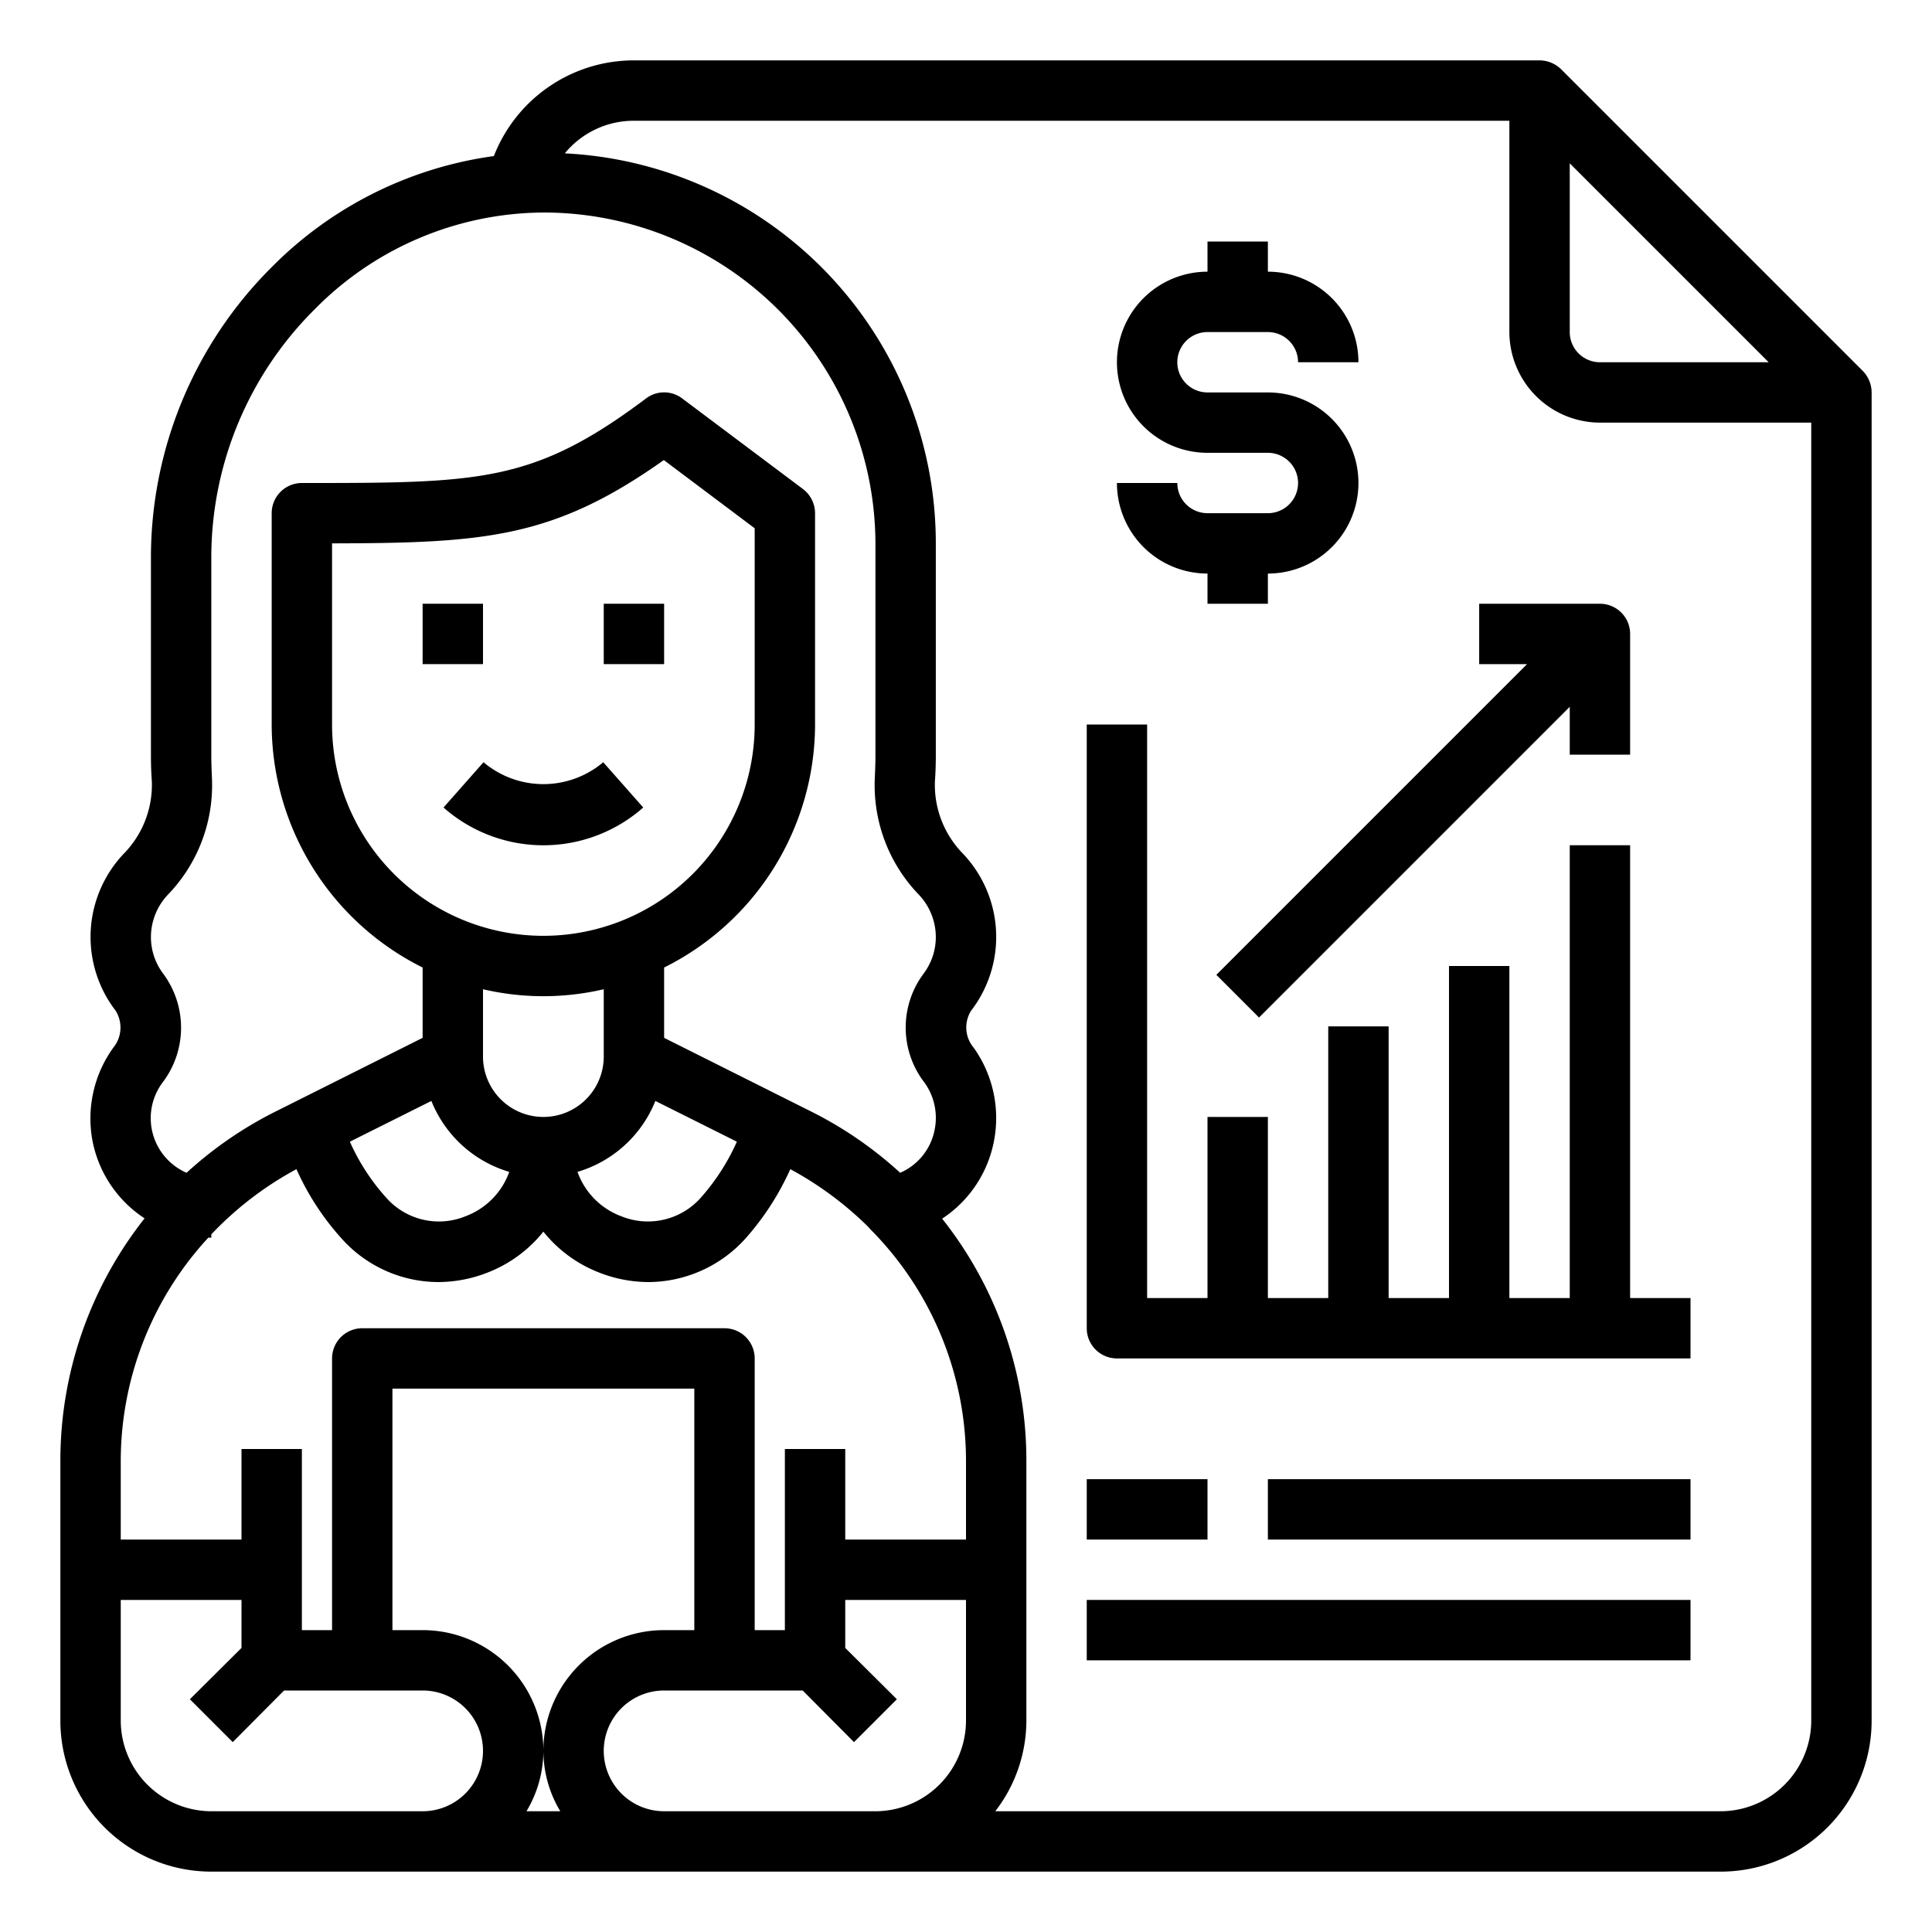 <svg xmlns="http://www.w3.org/2000/svg" viewBox="0 0 64 64" x="0px" y="0px"><g data-name="Profit Growth-Ecommerce-Stat-Report-Woman"><rect x="14" y="20" width="2" height="2"></rect><rect x="20" y="20" width="2" height="2"></rect><path d="M16.017,25.25l-1.325,1.5a5,5,0,0,0,6.616,0l-1.325-1.5A3.074,3.074,0,0,1,16.017,25.25Z"></path><path d="M54,28H52V43H50V32H48V43H46V34H44v9H42V37H40v6H38V24H36V44a1,1,0,0,0,1,1H56V43H54Z"></path><path d="M40.293,32.293l1.414,1.414L52,23.414V25h2V21a1,1,0,0,0-1-1H49v2h1.586Z"></path><path d="M42,17H40a1,1,0,0,1-1-1H37a3,3,0,0,0,3,3v1h2V19a3,3,0,0,0,0-6H40a1,1,0,0,1,0-2h2a1,1,0,0,1,1,1h2a3,3,0,0,0-3-3V8H40V9a3,3,0,0,0,0,6h2a1,1,0,0,1,0,2Z"></path><rect x="36" y="49" width="4" height="2"></rect><rect x="42" y="49" width="14" height="2"></rect><rect x="36" y="53" width="20" height="2"></rect><path d="M61.71,12.29l-10-10A1.033,1.033,0,0,0,51,2H21a4.978,4.978,0,0,0-4.64,3.17A12.8,12.8,0,0,0,9,8.85a13.582,13.582,0,0,0-4,9.54v6.65c0,.29.01.57.03.85a3.256,3.256,0,0,1-.93,2.39,4.007,4.007,0,0,0-.27,5.2,1.054,1.054,0,0,1-.08,1.23,4.012,4.012,0,0,0-.69,3.06,3.969,3.969,0,0,0,1.73,2.59A12.941,12.941,0,0,0,2,48.42V57a5,5,0,0,0,5,5H57a5,5,0,0,0,5-5V13A1.033,1.033,0,0,0,61.71,12.29ZM52,5.41,58.59,12H53a1,1,0,0,1-1-1ZM5.41,32.26A2.014,2.014,0,0,1,5,31.04a2.047,2.047,0,0,1,.55-1.39,5.221,5.221,0,0,0,1.47-3.89c-.01-.24-.02-.48-.02-.72V18.39a11.592,11.592,0,0,1,3.41-8.13A10.711,10.711,0,0,1,18,7.04h.02A10.994,10.994,0,0,1,29,18.04v7c0,.24-.01.48-.02.72a5.221,5.221,0,0,0,1.47,3.89A2.047,2.047,0,0,1,31,31.04a2.014,2.014,0,0,1-.41,1.22,2.986,2.986,0,0,0,.04,3.61,1.994,1.994,0,0,1,.33,1.56,1.956,1.956,0,0,1-1.14,1.42,12.937,12.937,0,0,0-3.01-2.06L22,34.38V32.05A9.008,9.008,0,0,0,27,24V17a1.014,1.014,0,0,0-.4-.8l-4-3a.99.99,0,0,0-1.2,0C17.67,16,15.89,16,10,16a1,1,0,0,0-1,1v7a9.008,9.008,0,0,0,5,8.05v2.33L9.19,36.79a12.937,12.937,0,0,0-3.01,2.06,1.974,1.974,0,0,1-.81-2.97A3,3,0,0,0,5.41,32.26Zm11.46,6.56a2.448,2.448,0,0,1-1.45,1.47,2.326,2.326,0,0,1-2.63-.62,7,7,0,0,1-1.2-1.85l2.7-1.35A4,4,0,0,0,16.87,38.82ZM11,24V18c5.05-.01,7.34-.17,10.99-2.76L25,17.5V24a7,7,0,0,1-14,0Zm5,11V32.77a8.811,8.811,0,0,0,4,0V35a2,2,0,0,1-4,0Zm5.71,1.47,2.7,1.35a7.22,7.22,0,0,1-1.19,1.85,2.344,2.344,0,0,1-2.64.62,2.448,2.448,0,0,1-1.45-1.47A4,4,0,0,0,21.71,36.47ZM14,60H7a3.009,3.009,0,0,1-3-3V53H8v1.59l-1.71,1.7,1.42,1.42L9.41,56H14a2,2,0,0,1,0,4Zm4.56,0H17.44A3.906,3.906,0,0,0,18,58a4,4,0,0,0-4-4H13V46H23v8H22a4,4,0,0,0-4,4A3.906,3.906,0,0,0,18.56,60ZM32,57a3.009,3.009,0,0,1-3,3H22a2,2,0,0,1,0-4h4.59l1.7,1.71,1.42-1.42L28,54.59V53h4Zm0-6H28V48H26v6H25V45a1,1,0,0,0-1-1H12a1,1,0,0,0-1,1v9H10V48H8v3H4V48.42A10.918,10.918,0,0,1,6.9,41H7v-.11a11.181,11.181,0,0,1,2.82-2.16,8.757,8.757,0,0,0,1.48,2.28,4.31,4.31,0,0,0,3.21,1.46,4.485,4.485,0,0,0,1.63-.31A4.4,4.4,0,0,0,18,40.8a4.4,4.4,0,0,0,1.86,1.36,4.485,4.485,0,0,0,1.63.31,4.347,4.347,0,0,0,3.22-1.46,8.985,8.985,0,0,0,1.47-2.28,11.34,11.34,0,0,1,2.57,1.9c.04.04.07.08.11.12A10.889,10.889,0,0,1,32,48.42Zm28,6a3.009,3.009,0,0,1-3,3H32.97A4.924,4.924,0,0,0,34,57V48.42a12.892,12.892,0,0,0-2.79-8.05,3.968,3.968,0,0,0,1.72-2.59,4.012,4.012,0,0,0-.68-3.08,1.037,1.037,0,0,1-.08-1.22,4.007,4.007,0,0,0-.27-5.2,3.256,3.256,0,0,1-.93-2.39c.02-.28.03-.56.03-.85v-7A12.933,12.933,0,0,0,18.71,5.08,2.955,2.955,0,0,1,21,4H50v7a3.009,3.009,0,0,0,3,3h7Z"></path></g></svg>